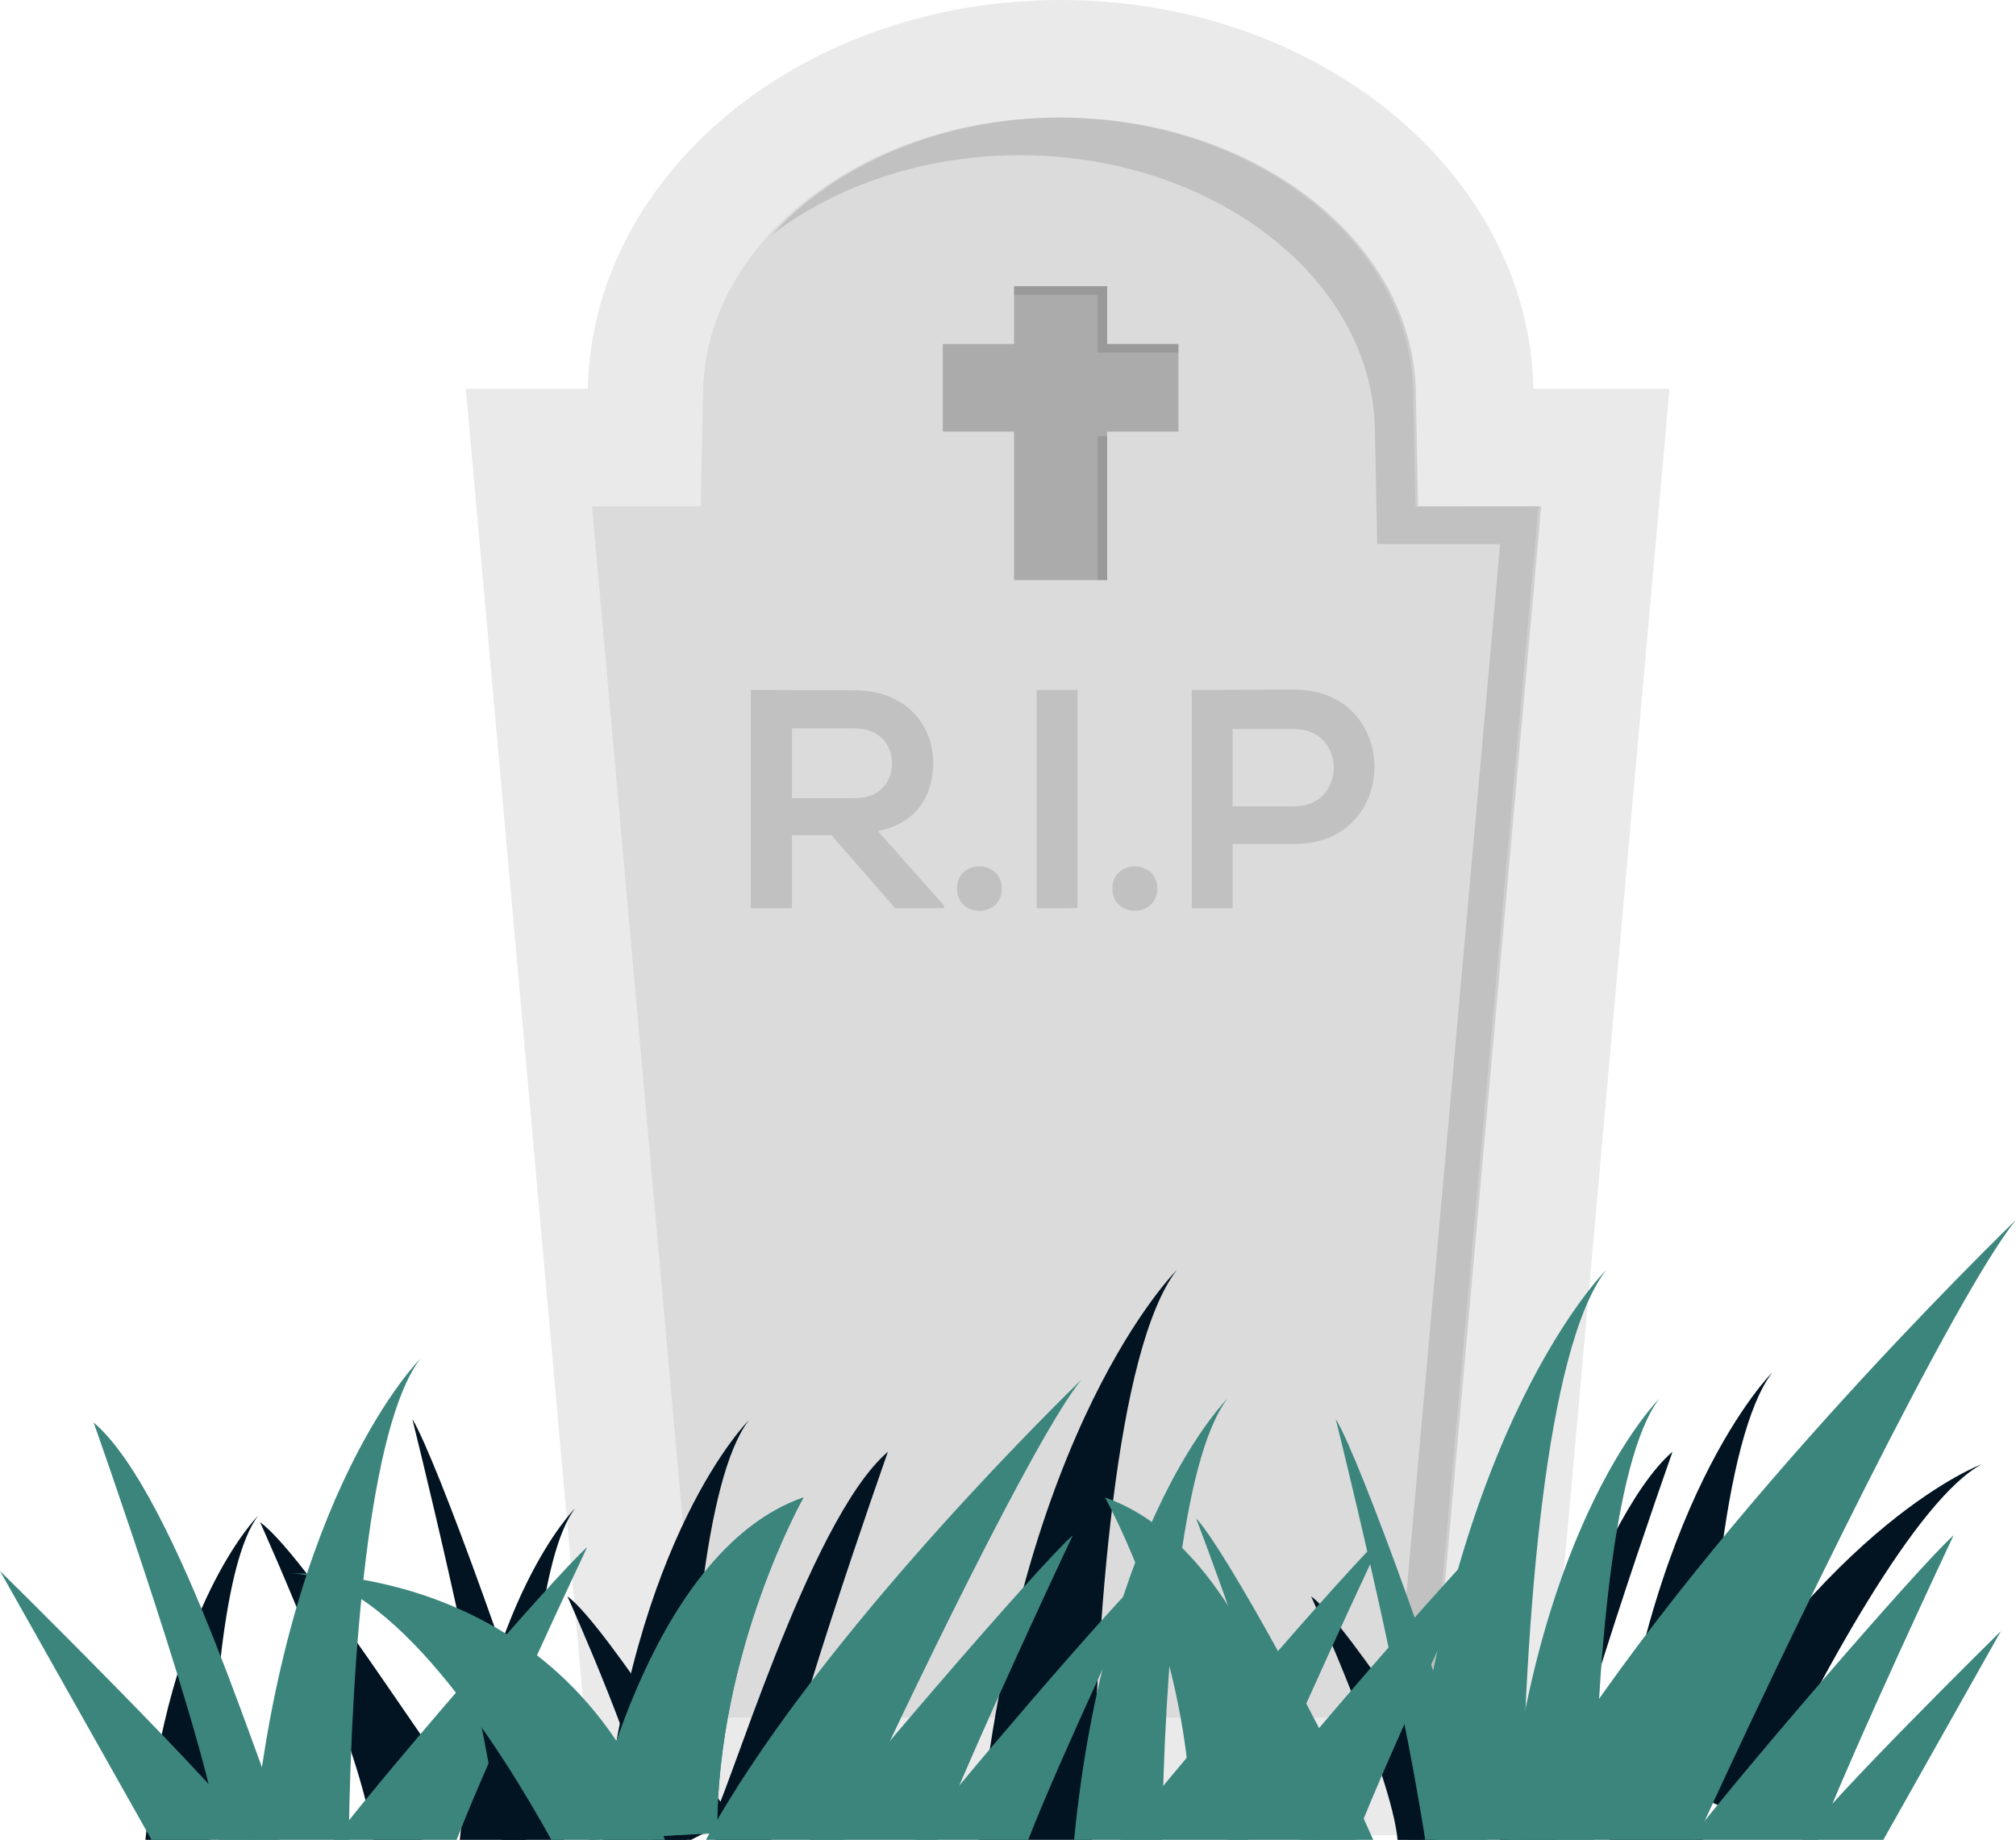 <svg xmlns="http://www.w3.org/2000/svg" viewBox="0 0 394.42 360"><defs><style>.cls-1{fill:#eaeaea;}.cls-2{fill:#dbdbdb;}.cls-3,.cls-5{fill:#302f2f;}.cls-3,.cls-4{opacity:0.15;}.cls-6{fill:#021321;}.cls-7{fill:#3b857d;}</style></defs><title>rip</title><g id="Layer_2" data-name="Layer 2"><g id="Layer_1-2" data-name="Layer 1"><path class="cls-1" d="M300,76.08C299.15,33.94,258.07,0,207.51,0S115.86,33.94,115,76.08H91.14l25.29,283H301.35l25.28-283Z"/><path class="cls-2" d="M137,336.06l-21.18-237h21.28l.45-22.54C138.11,47,169.28,23,207,23s68.89,24,69.48,53.54l.45,22.54H301l-21.18,237Z"/><path class="cls-3" d="M277.44,99.08,277,76.54C276.4,47,245.23,23,207.51,23c-23.21,0-43.92,9.09-56.57,23,12.57-9.65,29.75-15.63,48.57-15.63,37.72,0,68.89,24,69.48,53.54l.45,22.54h24.05L273,336.06h7.35l21.18-237Z"/><g class="cls-4"><path class="cls-5" d="M184.7,177.71h-9.57l-12.44-14.27h-7.75v14.27h-8.05V135c6.77,0,13.54.06,20.31.06,10.06.06,15.37,6.77,15.37,14.15,0,5.85-2.69,11.77-10.8,13.41l12.93,14.58Zm-29.76-35.19v13.66H167.2c5.12,0,7.32-3.41,7.32-6.83s-2.26-6.83-7.32-6.83Z"/><path class="cls-5" d="M196,173.87c0,5.79-8.78,5.79-8.78,0S196,168.07,196,173.87Z"/><path class="cls-5" d="M202.81,177.71V135h8v42.69Z"/><path class="cls-5" d="M226.41,173.87c0,5.79-8.78,5.79-8.78,0S226.41,168.07,226.41,173.87Z"/><path class="cls-5" d="M253.24,165.15H241.16v12.56h-8V135c6.71,0,13.42-.06,20.13-.06C274.09,135,274.15,165.15,253.24,165.15Zm-12.08-7.38h12.08c10.3,0,10.24-15.12,0-15.12H241.16Z"/></g><polygon class="cls-3" points="230.56 67.31 216.61 67.31 216.61 56 198.4 56 198.4 67.31 184.46 67.31 184.46 84.45 198.4 84.45 198.4 113.5 216.61 113.5 216.61 84.45 230.56 84.45 230.56 67.31"/><polygon class="cls-3" points="230.56 67.31 216.61 67.31 216.61 56 198.4 56 198.4 67.31 184.46 67.31 184.46 84.45 198.4 84.45 198.4 113.5 216.61 113.5 216.61 84.45 230.56 84.45 230.56 67.31"/><polygon class="cls-3" points="214.78 57.67 214.78 68.98 230.56 68.98 230.56 67.31 216.61 67.31 216.61 56 198.4 56 198.4 57.67 214.78 57.67"/><rect class="cls-3" x="214.78" y="85.33" width="1.83" height="28.17"/><path class="cls-6" d="M304.42,360c.69-13.44,22.8-75.94,22.8-75.94-15.63,13.36-31.79,69.22-34.73,72.78l1,3.16Z"/><path class="cls-6" d="M82.43,360l11.29-5.73c-2.23.86-32.82-49.2-42.84-56.43,0,0,20.6,45.58,22.09,62.16Z"/><path class="cls-7" d="M297.69,360c.62-43.19,4.67-96,16.52-111.47,0,0-30.82,30.5-38.76,111.47Z"/><path class="cls-6" d="M213.69,360c.62-43.19,4.67-96,16.52-111.47,0,0-30.82,30.5-38.76,111.47Z"/><path class="cls-6" d="M102.89,360c.36-25.13,2.72-55.84,9.62-64.87,0,0-17.94,17.75-22.56,64.87Z"/><path class="cls-6" d="M333.2,360c.51-35.45,3.84-78.77,13.57-91.5,0,0-25.3,25-31.82,91.5Z"/><path class="cls-6" d="M134.33,360c.46-31.82,3.45-70.7,12.18-82.12,0,0-22.71,22.47-28.56,82.12Z"/><path class="cls-6" d="M41.1,360c.36-24.58,2.66-54.61,9.41-63.43,0,0-17.54,17.35-22.06,63.43Z"/><path class="cls-6" d="M342.63,356.18c13.6-28.77,32.43-62.91,45.11-69.69,0,0-30,11-60,62.9Z"/><path class="cls-7" d="M227.34,360c.48-33.45,3.62-74.32,12.8-86.33,0,0-23.87,23.62-30,86.33Z"/><path class="cls-7" d="M311.84,360c.48-33.45,3.62-74.32,12.8-86.33,0,0-23.87,23.62-30,86.33Z"/><path class="cls-7" d="M68.23,360c.52-36.47,4-81,14-94.14,0,0-26,25.76-32.73,94.14Z"/><path class="cls-6" d="M280.69,360l8.65-4.39c-1.71.66-25.16-37.72-32.83-43.26,0,0,15.78,34.94,16.92,47.65Z"/><path class="cls-6" d="M135.19,360l8.65-4.39c-1.71.66-25.16-37.72-32.83-43.26,0,0,15.78,34.94,16.92,47.65Z"/><path class="cls-7" d="M355.64,360c7-18.07,26.57-59.59,26.57-59.59-6.78,6-44.89,50.38-51.54,59.59Z"/><path class="cls-7" d="M265.14,360c7-18.07,26.57-59.59,26.57-59.59-6.78,6-44.89,50.38-51.54,59.59Z"/><path class="cls-7" d="M244.14,360c7-18.07,26.57-59.59,26.57-59.59-6.78,6-44.89,50.38-51.54,59.59Z"/><path class="cls-7" d="M201.17,360c6.14-15.92,23.41-52.5,23.41-52.5-6,5.27-39.55,44.39-45.41,52.5Z"/><path class="cls-7" d="M183.31,360c7-18.07,26.57-59.59,26.57-59.59-6.78,6-44.89,50.38-51.54,59.59Z"/><path class="cls-7" d="M89.34,360c6.69-17.37,25.54-57.28,25.54-57.28-6.52,5.75-43.15,48.43-49.54,57.28Z"/><path class="cls-7" d="M291,360c-7.25-25.39-24.95-74.78-29.67-82.33,0,0,12.6,50.29,17.5,82.33Z"/><path class="cls-7" d="M268.67,360c-8.47-19.4-29.15-57.14-34.66-62.91,0,0,14.72,38.43,20.45,62.91Z"/><path class="cls-6" d="M110.34,360c-7.25-25.39-25-74.78-29.67-82.33,0,0,12.6,50.29,17.51,82.33Z"/><path class="cls-6" d="M150.92,360c.69-13.44,22.8-75.94,22.8-75.94-15.63,13.36-31.79,69.22-34.73,72.78l1,3.16Z"/><path class="cls-7" d="M42.85,360c-.75-14.46-24.53-81.67-24.53-81.67,16.82,14.37,34.2,74.44,37.36,78.27L54.62,360Z"/><path class="cls-7" d="M368.46,360l23-40.84s-34.75,34.2-38.81,40.84Z"/><path class="cls-7" d="M29.65,360,0,307.38S44.77,351.45,50,360Z"/><path class="cls-7" d="M107.87,360h22.22C111.16,305.25,57,307.89,57,307.89,76.7,308.38,97.81,341.81,107.87,360Z"/><path class="cls-7" d="M115.21,360s10.83-56.17,42-67c0,0-16.92,29.78-16.92,65.65Z"/><path class="cls-7" d="M115.21,360s10.83-56.17,42-67c0,0-16.92,29.78-16.92,65.65Z"/><path class="cls-7" d="M258.17,360s-10.83-56.17-42-67c0,0,16.92,29.78,16.92,65.65Z"/><path class="cls-7" d="M331.83,360c16.82-37,50.57-106.44,62.59-121.32-13.3,13-71.51,71.22-99,121.32Z"/><path class="cls-7" d="M165.11,360c12.47-27.42,37.51-79,46.42-90-9.86,9.64-53.05,52.83-73.42,90Z"/></g></g></svg>